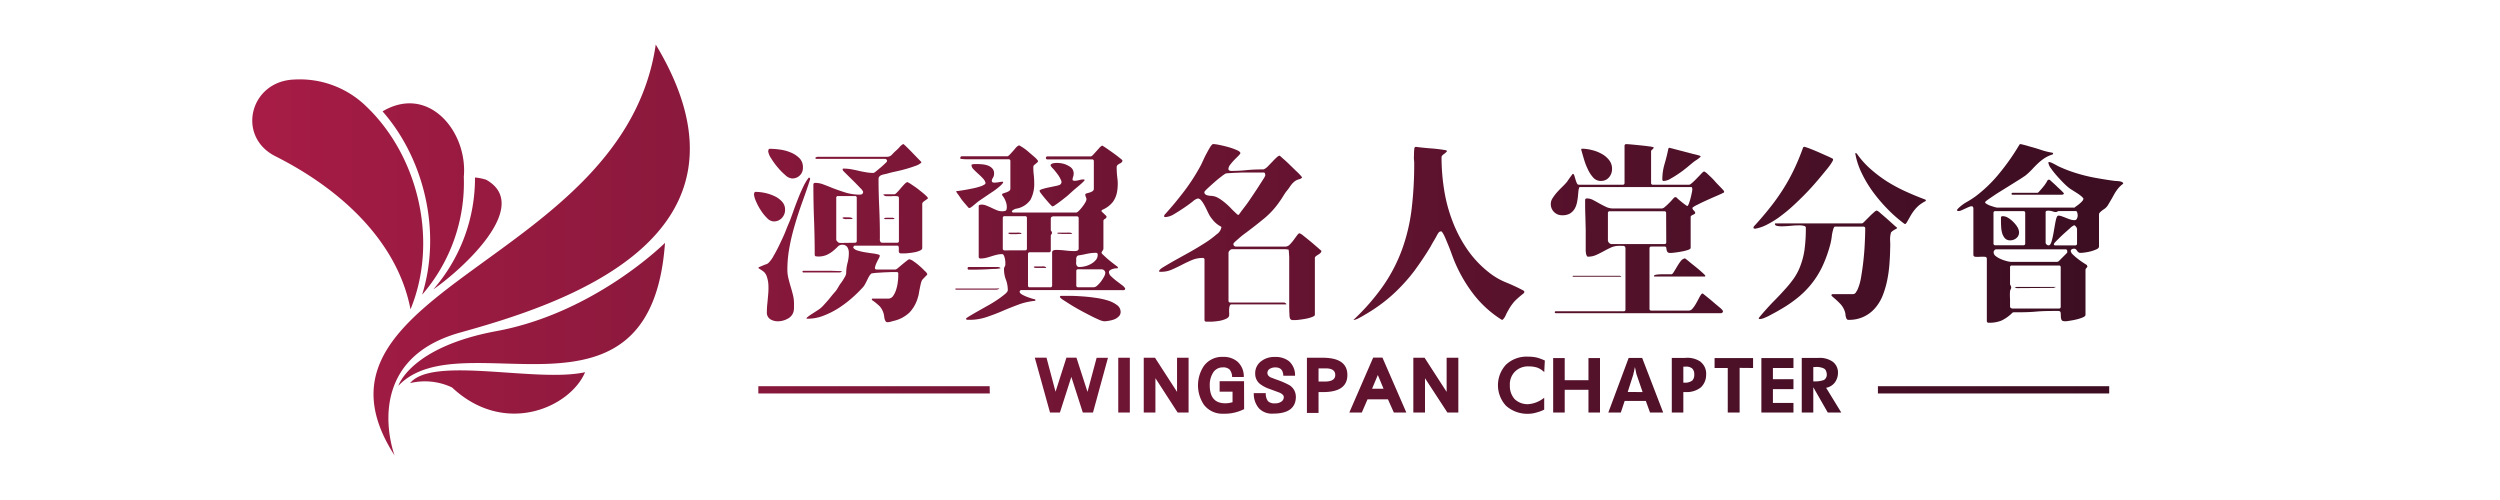 <svg id="圖層_1" data-name="圖層 1" xmlns="http://www.w3.org/2000/svg" xmlns:xlink="http://www.w3.org/1999/xlink" viewBox="0 0 600 120"><defs><style>.cls-1{fill:url(#未命名漸層_105);}</style><linearGradient id="未命名漸層_105" x1="60.57" y1="60" x2="509.64" y2="60" gradientUnits="userSpaceOnUse"><stop offset="0" stop-color="#a71c46"/><stop offset="0.44" stop-color="#711534"/><stop offset="0.8" stop-color="#4b1027"/><stop offset="0.98" stop-color="#3d0e22"/></linearGradient></defs><path class="cls-1" d="M88,25.63a22.82,22.82,0,0,0-17.4-6.54c-10.67.4-13.9,13.67-4.52,18.4,17.57,8.86,29.6,21.82,32.44,36.75h0C105.23,58,100.49,37.62,88,25.63Zm28.63,17.49A12.2,12.2,0,0,0,114,42.6a40.7,40.7,0,0,1-10,26.85C110.48,65,128,49.44,116.65,43.12Zm-5.33-.55c1.08-10.85-8.38-22.44-19.49-15.84,10.11,11.5,14.17,29.09,9.5,44A41,41,0,0,0,111.32,42.57ZM95.6,92.6c15.08-16,60.63,13.3,64-34.31,0,0-16.84,16.81-40.42,21.17C98.46,83.3,95.6,92.6,95.6,92.6Zm12.91.41c12.69,11.86,28.39,4.69,31.91-3.68-11.62,2.58-36.58-4-42,2.62A15.19,15.19,0,0,1,108.51,93Zm4.82,6.22M94.7,109.31S86.07,86.6,110.48,79.8c23.28-6.49,75.07-22.37,46.9-69.11C149.68,63.3,68.94,69.33,94.7,109.31Zm275.92-20A5,5,0,0,0,369,88.25a6.21,6.21,0,0,0-2-.31,4.43,4.43,0,0,0-3.39,1.23,4.28,4.28,0,0,0-1.24,3.31,4.68,4.68,0,0,0,1.16,3.32A4.44,4.44,0,0,0,366.76,97a6.56,6.56,0,0,0,2-.46,7.05,7.05,0,0,0,1.85-1.08v2.85a8.9,8.9,0,0,1-1.85.69,6.89,6.89,0,0,1-2.08.31,7.65,7.65,0,0,1-5.24-1.93,7.26,7.26,0,0,1,0-9.86,7.18,7.18,0,0,1,5.31-1.92,9.29,9.29,0,0,1,2.16.23,14.26,14.26,0,0,1,1.85.69ZM372.76,99V85.93h2.77v5.32h5.7V85.93H384V99h-2.77V93.56h-5.7V99Zm21.36-13.1h-3.24L386,99H389l.92-2.77H395L396,99h3.16Zm-3.47,8.17L392,89.86a2.6,2.6,0,0,1,.15-.61c.05-.31.13-.7.23-1.16.11.46.18.82.24,1.08a4.76,4.76,0,0,0,.15.69l1.46,4.24Zm17.51-7.24a5.62,5.62,0,0,0-3.77-.93h-3.16V99H404V94.1h.77a5.38,5.38,0,0,0,3.47-1.16,4.12,4.12,0,0,0,1.23-3A3.61,3.61,0,0,0,408.16,86.86Zm-2.08,4.54a2.74,2.74,0,0,1-1.69.47H404V88h.39a2.44,2.44,0,0,1,1.69.39,1.83,1.83,0,0,1,.54,1.46A1.92,1.92,0,0,1,406.08,91.4Zm11.43-3.08V99h-2.85V88.32H411.5V85.93h9.24v2.39ZM422.73,99V85.93h7.7v2.39H425.5V91h4.93v2.39H425.5v3.31h4.93V99Zm15.54-5.93a3.35,3.35,0,0,0,2-1.16,3.81,3.81,0,0,0,.84-2.31,3.25,3.25,0,0,0-1.23-2.77,5.43,5.43,0,0,0-3.46-.93h-4V99h2.77V92.94L438.66,99h3.24Zm-.61-1.85a5.66,5.66,0,0,1-2.08.31h-.39V88.09h.39a4.14,4.14,0,0,1,2.08.31c.46.2.72.69.77,1.46A1.49,1.49,0,0,1,437.66,91.25ZM265.91,85.87,262.32,99h-2.45l-2.75-8.55L254.38,99H252l-3.65-13.16h2.81l2.17,8.18,2.61-8.18h2.41L261,94.05l2.19-8.18ZM271.16,99h-2.78V85.86h2.78Zm14.1,0h-2.63l-5.33-8.24V99h-2.8V85.86h2.7l5.29,8.19V85.86h2.77Zm13.33-.81a10.36,10.36,0,0,1-5,1.1,5.54,5.54,0,0,1-4.68-2.19,8.37,8.37,0,0,1,0-9.24,5.41,5.41,0,0,1,4.63-2.21A5.12,5.12,0,0,1,297,86.8a4.73,4.73,0,0,1,1.51,3.68h-2.8a2.88,2.88,0,0,0-.63-1.82,2.26,2.26,0,0,0-1.62-.49,2.69,2.69,0,0,0-2.38,1.37,5.58,5.58,0,0,0-.74,2.94q0,4.3,3.7,4.31a5.75,5.75,0,0,0,1.77-.27V94h-3.1V91.48h5.86Zm12.42-3c0,2.72-1.83,4.08-5.47,4.08A4.29,4.29,0,0,1,302.15,98a5.32,5.32,0,0,1-1.24-3.65h2.88a3,3,0,0,0,.53,1.94,2.28,2.28,0,0,0,1.71.51,2.46,2.46,0,0,0,1.49-.41,1.28,1.28,0,0,0,.59-1.1q0-.58-1-1.05l-2.35-.87a7.9,7.9,0,0,1-2.42-1.27,3.09,3.09,0,0,1-1.09-2.43,3.53,3.53,0,0,1,1.47-3,5.09,5.09,0,0,1,3.23-1,5.23,5.23,0,0,1,3.39,1,4.43,4.43,0,0,1,1.47,3.51H308c-.05-1.34-.68-2-1.86-2a2.5,2.5,0,0,0-1.41.35,1.12,1.12,0,0,0-.55,1c0,.42.26.77.8,1.06.08,0,.54.21,1.37.51a19.41,19.41,0,0,1,3.12,1.35A3.23,3.23,0,0,1,311,95.22ZM323.37,90c0,2.73-1.95,4.1-5.83,4.1h-1.09v5h-2.79V85.86h3.8Q323.37,85.86,323.37,90Zm-2.91,0c0-1.06-.76-1.59-2.29-1.59h-1.72v3.16h1.72C319.7,91.52,320.46,91,320.46,90ZM337.52,99h-3l-1.41-3.16h-4.9L326.84,99h-3l5.72-13.17h2.23Zm-5.47-5.71L330.68,90l-1.38,3.29ZM350,99h-2.63L342,90.77V99h-2.8V85.86h2.7l5.29,8.19V85.86H350Zm-169-52.5c0-.3.13-.45.41-.45a10.9,10.9,0,0,1,2.11.24,10.6,10.6,0,0,1,2.31.76,5.62,5.62,0,0,1,1.84,1.32,2.79,2.79,0,0,1,.75,1.95,2.85,2.85,0,0,1-.77,2,2.61,2.61,0,0,1-2,.82,2.34,2.34,0,0,1-1.55-.8,10.47,10.47,0,0,1-1.52-1.89,13.09,13.09,0,0,1-1.17-2.21A5.07,5.07,0,0,1,180.94,46.51Zm13.34-3.82.09.22a.63.63,0,0,1-.05.28q-.85,2.64-1.82,5.28c-.63,1.76-1.22,3.54-1.75,5.35s-1,3.62-1.32,5.44a29.32,29.32,0,0,0-.52,5.55,8.28,8.28,0,0,0,.25,2q.24,1,.54,2c.2.65.38,1.31.55,2a8.28,8.28,0,0,1,.25,2.05v.93a4.48,4.48,0,0,1-.09.94A2.73,2.73,0,0,1,189,76.51a4.87,4.87,0,0,1-2.26.6,3.42,3.42,0,0,1-1.89-.51,1.88,1.88,0,0,1-.8-1.73,19.26,19.26,0,0,1,.12-2.09c.07-.73.14-1.46.2-2.19a17.36,17.36,0,0,0,.05-2.16,7.15,7.15,0,0,0-.37-2,2.67,2.67,0,0,0-.68-1.15,10.91,10.91,0,0,0-1.09-.76c-.15-.06-.23-.15-.23-.27s.11-.14.32-.23l.71-.29c.25-.11.51-.21.77-.3a1.42,1.42,0,0,0,.52-.27,6.84,6.84,0,0,0,1.32-1.8q.78-1.34,1.53-2.94c.5-1.06,1-2.1,1.39-3.12s.74-1.78.95-2.3c.28-.72.58-1.56.91-2.5s.7-1.89,1.07-2.84.78-1.87,1.19-2.74a12.41,12.41,0,0,1,1.3-2.2c.06-.06.1-.09.13-.09Zm-9.93-6.51c0-.31.12-.46.37-.46a18.19,18.19,0,0,1,2.36.18,10.17,10.17,0,0,1,2.6.69,6.35,6.35,0,0,1,2.1,1.36,3,3,0,0,1,.86,2.23A2.51,2.51,0,0,1,190,42.82a2.71,2.71,0,0,1-1.55-.82,15.44,15.44,0,0,1-1.87-1.91A17.27,17.27,0,0,1,185,37.88,3.81,3.81,0,0,1,184.35,36.18ZM192.73,65l1.16,0c.53,0,1.12,0,1.75,0s1.32,0,2,0h2l1.57.05a6.34,6.34,0,0,1,.89.06.85.85,0,0,1-.27.19.78.78,0,0,1-.28.09h-8.83l-.18-.18Zm29.32.14a16.94,16.94,0,0,0-1.35-1.3,13,13,0,0,0-1.47-1.14,2.44,2.44,0,0,0-1-.48,1.72,1.72,0,0,0-.63.39c-.34.26-.68.54-1.05.84l-1,.84a1.64,1.64,0,0,1-.62.39h-4.51c-.33,0-.47-.15-.43-.46a4.2,4.2,0,0,1,.32-1c.17-.38.35-.75.55-1.11a2.51,2.51,0,0,0,.29-.69.26.26,0,0,0-.13-.25l-.28-.11a9.68,9.68,0,0,0-1.39-.25c-.59-.08-1.19-.17-1.82-.28a12.16,12.16,0,0,1-1.7-.4,1.89,1.89,0,0,1-1.05-.67.71.71,0,0,1,.09-.31.28.28,0,0,1,.27-.19h10.2a.31.31,0,0,1,.3.16,1.13,1.13,0,0,1,.07.39,2.9,2.9,0,0,1,0,.43c0,.14,0,.25,0,.35a.47.47,0,0,0,.5.52l.87,0c.18,0,.5,0,1-.07a13.85,13.85,0,0,0,1.42-.2,5.73,5.73,0,0,0,1.27-.39c.38-.17.57-.37.57-.61V48.88a.51.51,0,0,1,.16-.32,1.87,1.87,0,0,1,.39-.34l.45-.32a3.37,3.37,0,0,0,.37-.3q0-.23-.69-.84c-.45-.41-1-.83-1.52-1.25s-1.12-.82-1.66-1.18a6.09,6.09,0,0,0-1.1-.64,2.54,2.54,0,0,0-.77.61c-.3.32-.6.65-.89,1s-.56.64-.82.91-.46.41-.61.41h-1.41l-.78,0a2.64,2.64,0,0,0-.5.07,1,1,0,0,0,.84.39c.41,0,.84,0,1.28,0a8.65,8.65,0,0,1,1.16,0c.33,0,.5.18.5.46V57.8a.41.41,0,0,1-.46.46c-.15,0-.42,0-.81,0l-1.26,0-1.2,0c-.37,0-.58-.05-.64-.12a1.06,1.06,0,0,1-.2-.81c0-.4,0-.7,0-.91,0-2.28-.06-4.53-.16-6.77s-.16-4.48-.16-6.76a.92.92,0,0,1,.5-.77,1.13,1.13,0,0,1,.32-.14c.18-.06.38-.11.59-.16l.59-.13.41-.12c.43-.12,1-.26,1.8-.43s1.56-.36,2.37-.59,1.55-.47,2.25-.73a4.14,4.14,0,0,0,1.46-.8l-.09-.22-.87-.89-1.34-1.39c-.47-.49-.91-.92-1.3-1.3a7.94,7.94,0,0,0-.73-.66,2.44,2.44,0,0,0-.82.64c-.3.33-.63.68-1,1s-.7.67-1,1a1.58,1.58,0,0,1-1,.43H196.1l-.32.14-.09.14.09.22.16,0,.16,0h16.39l.32.19.09.27-.09.27-.6.57c-.3.29-.63.59-1,.89s-.67.58-1,.82a1.43,1.43,0,0,1-.57.36,10.17,10.17,0,0,1-1.82-.16q-.91-.15-1.8-.36c-.59-.14-1.19-.26-1.8-.37a11.08,11.08,0,0,0-1.82-.15c-.12,0-.18.07-.18.22l.14.32,1,1,1.62,1.59c.56.57,1.06,1.08,1.5,1.55a2.87,2.87,0,0,1,.66.85.66.66,0,0,1-.23.59,1.25,1.25,0,0,1-.64.13,11.78,11.78,0,0,1-3.48-.54c-1.17-.37-2.29-.76-3.35-1.19-.57-.24-1.19-.48-1.84-.72a5.38,5.38,0,0,0-1.94-.37.4.4,0,0,0-.45.46q0,4.23.16,8.37c.1,2.76.16,5.56.16,8.38,0,.24.09.38.27.41a3.41,3.41,0,0,0,.55.05,4.8,4.8,0,0,0,2.18-.44,7.25,7.25,0,0,0,1.48-.95c.41-.35.77-.67,1.07-1a1.43,1.43,0,0,1,1-.43,1.41,1.41,0,0,1,1.28.57,2.54,2.54,0,0,1,.36,1.39,9.11,9.11,0,0,1-.32,2.43,9.66,9.66,0,0,0-.31,2.44,2.37,2.37,0,0,1-.39,1c-.26.46-.59,1-1,1.53S201,69.39,200.45,70s-1,1.19-1.44,1.73-.88,1-1.27,1.44-.7.7-.91.88a7.91,7.91,0,0,1-.71.48l-1.09.71c-.38.24-.72.47-1,.68s-.46.36-.46.46,0,.09.14.11a.94.94,0,0,0,.22,0,10.3,10.3,0,0,0,3.65-.7A19.71,19.71,0,0,0,201.17,74a27,27,0,0,0,3.28-2.46,31.82,31.82,0,0,0,2.67-2.62,4,4,0,0,0,.54-.8c.15-.29.3-.57.44-.86s.27-.57.43-.85a3.76,3.76,0,0,1,.59-.77,10.84,10.84,0,0,1,1.23-.16l1.75-.11,1.78-.07,1.34,0c.21,0,.33.08.36.25a2.7,2.7,0,0,1,0,.48c0,.36,0,.85-.09,1.48a9.43,9.43,0,0,1-.37,1.86,5.5,5.5,0,0,1-.75,1.62,1.42,1.42,0,0,1-1.2.68h-3.83l-.13.14.09.22a13.14,13.14,0,0,1,1.86,1.51,4.46,4.46,0,0,1,1,2.14,3.59,3.59,0,0,1,.07.45,2.2,2.2,0,0,0,.34,1,.42.42,0,0,0,.36.2,3,3,0,0,0,.89-.13c.29-.09.57-.17.84-.23a8.12,8.12,0,0,0,3.65-2,8.67,8.67,0,0,0,2-3.64,5.21,5.21,0,0,0,.23-1q.09-.54.21-1.11c.07-.38.15-.74.23-1.07a3.55,3.55,0,0,1,.29-.87,2.21,2.21,0,0,1,.25-.32l.41-.43.39-.39c.12-.12.18-.19.18-.22C222.64,65.81,222.44,65.51,222.05,65.09Zm-20.49-6.83A.87.87,0,0,1,201,58a.72.72,0,0,1-.3-.5v-10a.4.4,0,0,1,.46-.45h4a.4.4,0,0,1,.46.45V57.8a.41.41,0,0,1-.46.46Zm3-5.92.09.09-.13.09c-.28,0-.69,0-1.23,0a1.51,1.51,0,0,1-1.1-.22c0-.09.1-.15.28-.19a5.6,5.6,0,0,1,.64,0c.24,0,.46,0,.68,0a2.48,2.48,0,0,0,.45.05Zm8-.14h1.73l.32.14.09.13a1.43,1.43,0,0,1-.46.07c-.24,0-.51,0-.82,0s-.58,0-.84,0a1,1,0,0,1-.43-.07l.09-.13Zm16.84,17h1.19c.57,0,1.24,0,2,0l2.39,0,2.3,0c.7,0,1.29,0,1.77,0a3.41,3.41,0,0,1,.82,0,.93.93,0,0,1-.34.18,1.18,1.18,0,0,1-.38.09h-9.75l-.18-.18Zm.23-23.4c.37,0,.87-.1,1.53-.2s1.32-.23,2-.37a15.15,15.15,0,0,0,2-.5,4,4,0,0,0,1.28-.61l.09-.23a2.16,2.16,0,0,0-.62-1.11,15.12,15.12,0,0,0-1.14-1.12c-.41-.37-.78-.72-1.11-1.07a1.49,1.49,0,0,1-.5-1c0-.1.05-.16.18-.19a3.51,3.51,0,0,1,.43-.07l.47,0h.32a11.87,11.87,0,0,1,1.28.07,5,5,0,0,1,1.31.3,2.65,2.65,0,0,1,1,.68,1.69,1.69,0,0,1,.43,1.23,1.83,1.83,0,0,1-.27,1,1.54,1.54,0,0,0-.28.69.42.42,0,0,0,.32.45,2.06,2.06,0,0,0,.76,0c.3,0,.59-.07.86-.12a5.62,5.62,0,0,1,.61-.07c.12,0,.18,0,.18.14s-.28.51-.86,1-1.24,1-2,1.48l-2.19,1.48c-.7.47-1.15.8-1.37,1s-.53.43-.79.66a3.89,3.89,0,0,1-.84.57l-.28-.09c-.15-.19-.38-.45-.68-.8s-.61-.71-.91-1.09L230,46.74a5.39,5.39,0,0,1-.53-.78Zm10.52,18.53a7.82,7.82,0,0,1-1.35.16c-.71,0-1.48.08-2.29.11s-1.61.06-2.37.07l-1.6,0a.28.28,0,0,1-.31-.32c0-.22.1-.32.31-.32h6.88a1.31,1.31,0,0,1,.41.07A.54.54,0,0,1,240.08,64.31ZM242,56c0-.1.07-.15.22-.16l.32,0c.12,0,.31,0,.57,0l.8,0a6.29,6.29,0,0,1,.77,0,.81.81,0,0,1,.5.19.24.24,0,0,1-.18.11l-.23,0a5.86,5.86,0,0,0-.61.05,7.46,7.46,0,0,1-.85,0,6.65,6.65,0,0,1-.81,0A.84.84,0,0,1,242,56Zm9.1,8.14c0,.1-.08.15-.25.16l-.34,0c-.15,0-.34,0-.57,0l-.71,0a4.88,4.88,0,0,1-.68,0,.73.73,0,0,1-.45-.19c0-.09.11-.14.34-.16l.43,0,1.18,0A1.52,1.52,0,0,1,251.14,64.17Zm6.28-20.94a.82.82,0,0,0,.55.19,3.9,3.9,0,0,0,.66-.07l.68-.16a2.44,2.44,0,0,1,.62-.09,1.29,1.29,0,0,1,.25,0,.16.16,0,0,1,.16.16c0,.06-.07.16-.21.29l-.3.3c-.12.12-.37.34-.74.66l-1.33,1.12L256.17,47c-.56.45-1.09.87-1.59,1.25s-.93.69-1.3.93a1.86,1.86,0,0,1-.68.36q-.09,0-.6-.54c-.33-.36-.69-.77-1.06-1.21s-.72-.86-1-1.25a2.2,2.2,0,0,1-.45-.73c0-.15.22-.29.66-.43a14.43,14.43,0,0,1,1.52-.39l1.64-.34a4.86,4.86,0,0,0,1.05-.3.79.79,0,0,0,.29-1.09,6.72,6.72,0,0,0-.86-1.48c-.38-.5-.75-1-1.12-1.36s-.54-.68-.54-.8.29-.4.88-.48a6.32,6.32,0,0,1,1.92.09,5.15,5.15,0,0,1,1.88.8,1.88,1.88,0,0,1,.87,1.64,2.45,2.45,0,0,1-.14.8A1.76,1.76,0,0,0,257.42,43.23ZM253.74,56c0-.1.09-.15.27-.16l.36,0c.12,0,.33,0,.62,0l.91,0a8,8,0,0,1,.88,0,.87.87,0,0,1,.55.19c0,.06-.13.09-.39.11l-.47,0-.59,0q-.42,0-.87,0a6.68,6.68,0,0,1-.82-.05A.84.84,0,0,1,253.74,56ZM265,77.11a4.2,4.2,0,0,1-1.27-.39c-.61-.26-1.31-.59-2.1-1s-1.61-.83-2.46-1.3-1.63-.92-2.34-1.37-1.3-.82-1.76-1.13-.68-.54-.68-.66a.23.23,0,0,1,.25-.25l.39,0,2,0c.85,0,1.79.06,2.82.13s2.09.19,3.16.35a17.77,17.77,0,0,1,2.94.65,7,7,0,0,1,2.16,1.1,2,2,0,0,1,.84,1.61,1.44,1.44,0,0,1-.43,1.07,3.15,3.15,0,0,1-1,.69,6.24,6.24,0,0,1-1.3.36A8.2,8.2,0,0,1,265,77.11Zm4.6-7.47c.3,0,.45-.14.45-.41a2.72,2.72,0,0,0-.82-.84l-1.32-1a13.11,13.11,0,0,1-1.23-1.07,1.5,1.5,0,0,1-.54-1,.53.53,0,0,1,.25-.45,2.33,2.33,0,0,1,.59-.3,4.44,4.44,0,0,1,.68-.16,4.12,4.12,0,0,1,.53,0l.13-.19-.13-.22c-.67-.49-1.32-1-1.94-1.5s-1.22-1.07-1.8-1.64l-.09-.28a3.33,3.33,0,0,1,.28-.45.9.9,0,0,0,.18-.46V53a.48.48,0,0,1,.32-.43.9.9,0,0,0,.45-.52l-.09-.23-1.14-1.09,0-.18.18-.19a6.31,6.31,0,0,0,2.57-1.93,5.84,5.84,0,0,0,1-2.48,10.91,10.91,0,0,0,.1-2.87Q268,41.55,268,40l.13-.32a2.79,2.79,0,0,1,.71-.48,1,1,0,0,0,.57-.62l-.14-.22c-.06-.07-.31-.27-.75-.62s-.93-.72-1.48-1.11-1.07-.76-1.57-1.1-.81-.53-.93-.59a2.1,2.1,0,0,0-.71.57l-.78.87-.72.79c-.23.25-.42.37-.57.37H251.37a.36.36,0,1,0,0,.72h10.7a.4.4,0,0,1,.45.46v6.56a.69.69,0,0,1-.32.61,2.63,2.63,0,0,1-.7.32l-.71.2c-.21.07-.32.16-.32.28a1.31,1.31,0,0,0,.14.59,1.31,1.31,0,0,1,.14.59,1.86,1.86,0,0,1-.3.75,8.09,8.09,0,0,1-.71,1.05,9.65,9.65,0,0,1-.81.93c-.28.28-.49.41-.64.41h-15c-.27,0-.41-.1-.43-.2a.33.33,0,0,1,.14-.3,1.71,1.71,0,0,1,.41-.25,2.93,2.93,0,0,1,.38-.16,5.22,5.22,0,0,0,3.53-2.16,8.1,8.1,0,0,0,.89-4.12,16.83,16.83,0,0,0-.11-1.89A14.75,14.75,0,0,1,248,40a.47.47,0,0,1,.16-.34,4.06,4.06,0,0,1,.37-.32l.38-.32a.65.65,0,0,0,.23-.39,3.91,3.91,0,0,0-.77-.86c-.46-.42-1-.86-1.5-1.3s-1-.82-1.51-1.14-.73-.46-.82-.43l-.27.14a2.65,2.65,0,0,0-.57.54c-.23.28-.46.55-.71.82s-.47.53-.7.76-.4.34-.52.34H230.88a.36.36,0,0,0-.36.2.54.54,0,0,0,0,.43.14.14,0,0,0,.09,0h.09a9,9,0,0,0,1.27.09h1.28l4.39,0,4.4,0a.4.4,0,0,1,.45.46v6.56a.69.69,0,0,1-.32.61,2.82,2.82,0,0,1-.68.32l-.68.23c-.22.07-.32.19-.32.34a.75.75,0,0,0,.18.32,5,5,0,0,1,.39.59,5.93,5.93,0,0,1,.38.89,3.4,3.4,0,0,1,.19,1.11c0,.52-.09.82-.26.91a2.12,2.12,0,0,1-.93.14,3.11,3.11,0,0,1-1.2-.25c-.41-.17-.82-.35-1.23-.55s-.83-.38-1.23-.54a3.14,3.14,0,0,0-1.21-.26,1.91,1.91,0,0,0-.43.07.3.3,0,0,0-.25.3V61.58a.4.4,0,0,0,.45.46,5.68,5.68,0,0,0,1.32-.16c.43-.11.85-.23,1.28-.37s.85-.26,1.27-.36a5.3,5.3,0,0,1,1.32-.16c.15,0,.28.1.39.32a2.87,2.87,0,0,1,.25.75,5.1,5.1,0,0,1,.11.84c0,.27,0,.47,0,.59a1,1,0,0,1-.16.52,1,1,0,0,0-.16.57,7.13,7.13,0,0,0,.45,2.53,7,7,0,0,1,.46,2.53q0,.4-.75,1A21.17,21.17,0,0,1,239.28,72c-.74.49-1.55,1-2.41,1.46l-2.42,1.37c-.74.42-1.36.79-1.86,1.09s-.75.5-.75.59.12.24.36.25l.5,0a12.82,12.82,0,0,0,4-.64c1.29-.43,2.57-.91,3.84-1.46s2.57-1.06,3.87-1.55a15.54,15.54,0,0,1,4-.91l.13-.18-.13-.18a7.82,7.82,0,0,1-.87-.23c-.39-.12-.8-.26-1.23-.43a7.17,7.17,0,0,1-1.11-.55c-.32-.2-.48-.4-.48-.61s.15-.41.46-.41Zm-5.24-5a.89.89,0,0,1,.64.25.81.81,0,0,1,.27.62,2.2,2.2,0,0,1-.29.88,8.07,8.07,0,0,1-.73,1.14,6.17,6.17,0,0,1-.91,1,1.41,1.41,0,0,1-.8.41h-3.78a.4.4,0,0,1-.45-.45V65.09a.4.4,0,0,1,.45-.46Zm-3.53-3.71a9.39,9.39,0,0,1,2.17-.25.4.4,0,0,1,.45.45A1.94,1.94,0,0,1,263,62.4a4.18,4.18,0,0,1-1.14.93,5.41,5.41,0,0,1-1.44.57,5.83,5.83,0,0,1-1.34.18.71.71,0,0,1-.57-.2,1.32,1.32,0,0,1-.22-.48,1.63,1.63,0,0,1,0-.59c0-.21,0-.41,0-.59a1.21,1.21,0,0,1,.23-.78l.23-.13A20.47,20.47,0,0,0,260.81,60.92ZM246.72,61a.41.41,0,0,1,.46-.46h4.55a.4.4,0,0,0,.46-.45V56.62a.53.53,0,0,1,.16-.39.63.63,0,0,0,.11-.52l-.27-.46V52.38l.13-.32.05,0,.32-.14h5.73a.41.41,0,0,1,.46.46v7.28c0,.4-.33.6-1,.6a19.52,19.52,0,0,1-2.19-.14,19.49,19.49,0,0,0-2.18-.14c-.67,0-1,.2-1,.59v7.93a.4.4,0,0,1-.46.45h-4.87a.4.4,0,0,1-.46-.45Zm-5.6-.91a.4.4,0,0,1-.45-.46V52.34a.4.4,0,0,1,.45-.46H246a.41.41,0,0,1,.46.46v7.28a.4.4,0,0,1-.46.46Zm76,.09c-.19-.15-.53-.46-1.05-.91s-1.07-.93-1.66-1.41-1.13-.92-1.62-1.3a2.6,2.6,0,0,0-.91-.57c-.15,0-.35.17-.59.5s-.51.7-.8,1.09a10,10,0,0,1-.93,1.1,1.48,1.48,0,0,1-1.05.5h-12l-.32-.14a.93.93,0,0,1-.18-.5c0-.09.14-.27.43-.55l1-.88c.36-.32.72-.61,1.07-.87l.7-.52q2.19-1.64,4.24-3.33a19.71,19.71,0,0,0,3.64-4c.24-.33.52-.74.82-1.23s.62-1,1-1.45.67-.94,1-1.37a4.62,4.62,0,0,1,1-.95,3.13,3.13,0,0,1,.87-.37,1.42,1.42,0,0,0,.73-.41,2.48,2.48,0,0,0-.46-.59c-.27-.3-.6-.65-1-1l-1.25-1.22c-.45-.44-.87-.84-1.25-1.19l-1-.88a2.25,2.25,0,0,0-.45-.37c-.16,0-.39.14-.71.43s-.66.62-1,1l-1.07,1.1a3.13,3.13,0,0,1-.84.66.71.71,0,0,1-.39.11l-.39,0c-1.21,0-2.42.06-3.62.18s-2.4.18-3.62.18a1,1,0,0,1-.43-.11.41.41,0,0,1-.21-.39,1.8,1.8,0,0,1,.44-1,12.8,12.8,0,0,1,1-1.17l1-1c.29-.3.43-.5.43-.59,0-.24-.29-.5-.89-.75a14.9,14.9,0,0,0-2-.71c-.74-.21-1.47-.38-2.18-.52a9.54,9.54,0,0,0-1.44-.21c-.18,0-.42.23-.71.68s-.58,1-.88,1.55-.59,1.15-.84,1.71-.44.93-.53,1.12a47.42,47.42,0,0,1-3.91,6.12q-2.19,2.9-4.65,5.62a.76.76,0,0,0-.27.5c0,.16.09.23.27.23a4.41,4.41,0,0,0,2.1-.7c.82-.48,1.62-1,2.41-1.53s1.49-1.05,2.09-1.52a3,3,0,0,1,1.19-.71,1,1,0,0,1,.75.36,5,5,0,0,1,.64.87c.19.33.38.67.54,1l.39.8c.15.33.32.65.5,1a7.13,7.13,0,0,0,.64.9,6.07,6.07,0,0,0,2,1.74c.15.09.23.16.23.22A2.6,2.6,0,0,1,292,56.23a22,22,0,0,1-2.76,2.05c-1.11.71-2.3,1.43-3.59,2.16l-3.6,2c-1.11.62-2,1.16-2.76,1.61s-1.09.78-1.09,1,.07.18.21.18h.29a6.26,6.26,0,0,0,2.53-.52c.8-.35,1.6-.73,2.39-1.14s1.59-.79,2.41-1.14a6.56,6.56,0,0,1,2.6-.52.4.4,0,0,1,.45.45V76.74a.41.41,0,0,0,.46.46c.27,0,.7,0,1.29,0a17,17,0,0,0,1.83-.2,6.31,6.31,0,0,0,1.64-.51c.47-.22.7-.52.7-.88a5.83,5.83,0,0,0,0-.6,5.79,5.79,0,0,1,0-.84,2.93,2.93,0,0,1,.14-.77c.08-.23.2-.34.39-.34h13a.32.32,0,0,0,.23-.09,1.75,1.75,0,0,0-.27-.23.61.61,0,0,0-.32-.14H295.3a.4.4,0,0,1-.46-.45V60.58l.14-.32.32-.32.32-.14h1.55c.76,0,1.63,0,2.61,0l3.08,0h3c.93,0,1.7,0,2.32,0a8.46,8.46,0,0,1,1.07.1,3.67,3.67,0,0,1,.09.63c0,.34.06.7.07,1.1s0,.75,0,1.09V70.3q0,1.58,0,2.91t.06,2.25a3.08,3.08,0,0,0,.14,1,.74.74,0,0,0,.57.36h.7q.29,0,1-.09c.52-.06,1.05-.14,1.6-.25a8.37,8.37,0,0,0,1.45-.41c.43-.17.64-.34.64-.52V61.9a.55.55,0,0,1,.2-.37,3.69,3.69,0,0,1,.48-.34,4.5,4.5,0,0,0,.53-.36,1.19,1.19,0,0,0,.34-.43Zm-22-10.5a15.82,15.82,0,0,0-2-1.7,8.91,8.91,0,0,0-.93-.57,3.29,3.29,0,0,0-1-.34,3.82,3.82,0,0,0-.59-.07c-.24,0-.48-.05-.7-.09a1.62,1.62,0,0,1-.6-.25.66.66,0,0,1-.25-.55c0-.12.24-.4.71-.84s1-.92,1.59-1.44,1.16-1,1.71-1.41a8.9,8.9,0,0,1,1.09-.77,3.56,3.56,0,0,1,.73-.09l1.55-.09c.6,0,1.27-.06,2-.07l2.05,0,1.73,0,1,0a.36.36,0,0,1,.39.23,1.83,1.83,0,0,1,.07.46,3.22,3.22,0,0,1-.44.84c-.28.47-.64,1-1.07,1.68s-.89,1.37-1.41,2.14-1,1.51-1.5,2.19L298,50.59l-.73,1-.28-.09Q296,50.61,295.12,49.67Zm52.17-13.4a3.8,3.8,0,0,1-.79.73c-.35.24-.53.48-.53.73a49.82,49.82,0,0,0,.62,7.8,36.58,36.58,0,0,0,2,7.51,31.74,31.74,0,0,0,3.57,6.83,25,25,0,0,0,5.4,5.67,16.31,16.31,0,0,0,3.84,2.21q2.07.84,4.08,1.89c.24.12.36.26.36.41s-.12.32-.36.5a19.71,19.71,0,0,0-2,1.77A11.25,11.25,0,0,0,362,74.46a9.68,9.68,0,0,0-.62,1.19,3.35,3.35,0,0,1-.74,1.09.39.39,0,0,1-.23,0,25.9,25.9,0,0,1-6.95-6.37,35,35,0,0,1-4.62-8.24q-.23-.59-.57-1.53c-.22-.62-.47-1.25-.73-1.88s-.51-1.25-.77-1.82a6.67,6.67,0,0,0-.75-1.33.68.68,0,0,0-.73.23,5.09,5.09,0,0,0-.48.78,8.08,8.08,0,0,1-.43.77c-.3.52-.6,1-.89,1.55s-.6,1-.93,1.55c-1.06,1.67-2.12,3.2-3.16,4.62A41.65,41.65,0,0,1,336,69a36.46,36.46,0,0,1-3.85,3.46,40.14,40.14,0,0,1-4.66,3.12c-.34.21-.76.45-1.28.72a4.29,4.29,0,0,1-1.32.51l0-.1a51.78,51.78,0,0,0,7.24-8.35,38.62,38.62,0,0,0,4.43-8.67,43.93,43.93,0,0,0,2.23-9.52,90.26,90.26,0,0,0,.62-11c0-.12,0-.39-.05-.82s0-.86,0-1.32a9.28,9.28,0,0,1,.07-1.23c0-.36.16-.55.34-.55h.09c1.21.16,2.43.28,3.64.37a36.12,36.12,0,0,1,3.6.45Zm30.23,29.91h11.25l.31.13.05,0-.09.09H377.52l-.14-.14Zm6.69-22.76a2.41,2.41,0,0,1-1.84-.82,8,8,0,0,1-1.3-2,16.11,16.11,0,0,1-.91-2.37c-.24-.82-.44-1.5-.59-2.05a1.11,1.11,0,0,1-.07-.29c0-.14.05-.21.21-.21A9.83,9.83,0,0,1,382,36a9.06,9.06,0,0,1,2.34.89,5.7,5.7,0,0,1,1.82,1.5,3.29,3.29,0,0,1,.73,2.14,3,3,0,0,1-.7,2A2.42,2.42,0,0,1,384.21,43.42Zm23,5.8c.65-.35,1.39-.71,2.23-1.09s1.64-.74,2.41-1.07,1.29-.56,1.53-.69a1.11,1.11,0,0,1,.27-.13c.09,0,.14-.12.14-.27s-.24-.39-.71-.89-1-1-1.55-1.64-1.09-1.12-1.61-1.6a3.34,3.34,0,0,0-.91-.7c-.12,0-.34.16-.66.5l-1.05,1.09c-.38.4-.75.76-1.12,1.09s-.63.51-.81.51h-8.65a.41.41,0,0,1-.46-.46v-7.6l.09-.23a2.43,2.43,0,0,0,.34-.3.68.68,0,0,0,.21-.38,4.26,4.26,0,0,0-1.07-.23c-.62-.09-1.32-.17-2.07-.25l-2.14-.21c-.67-.06-1.1-.09-1.28-.09a.4.4,0,0,0-.45.46v8.83a.41.41,0,0,1-.46.46H378.93c-.21,0-.38-.14-.5-.41a7.14,7.14,0,0,1-.32-.89c-.09-.32-.18-.62-.27-.89s-.2-.41-.32-.41-.15.08-.27.25l-.44.59-.45.64a3.85,3.85,0,0,0-.25.39c-.28.33-.63.71-1.07,1.14s-.87.87-1.3,1.34a10.63,10.63,0,0,0-1.09,1.43,2.57,2.57,0,0,0-.46,1.37A2.67,2.67,0,0,0,375,51.66a3.47,3.47,0,0,0,1.78-.41,3.38,3.38,0,0,0,1.09-1.07,4.81,4.81,0,0,0,.59-1.51,15.63,15.63,0,0,0,.27-1.75c0-.27.06-.55.07-.82a3.76,3.76,0,0,1,.12-.77L379,45a.35.35,0,0,1,.3-.11h26.59c.12,0,.19.07.22.23a2,2,0,0,1,.05.31,5.62,5.62,0,0,1-.14.89c-.09.44-.19.89-.31,1.34s-.25.87-.39,1.23-.25.55-.34.55a1.51,1.51,0,0,1-.48-.27c-.26-.18-.54-.4-.84-.64s-.58-.47-.82-.68a3.11,3.11,0,0,1-.46-.46l-.27-.09-.27.09c-.13.12-.32.33-.57.62s-.54.58-.85.88a10.3,10.3,0,0,1-.88.8,1.31,1.31,0,0,1-.62.34H387.13a3.83,3.83,0,0,1-1.71-.39c-.53-.25-1.06-.53-1.57-.81s-1-.57-1.5-.82a3.1,3.1,0,0,0-1.46-.39c-.31,0-.46.14-.46.41,0,1.18,0,2.37.05,3.57l.09,3.58c0,.36,0,.82,0,1.39s0,1.13,0,1.72,0,1.15,0,1.67a4.42,4.42,0,0,0,.16,1.23l.15.29a.33.33,0,0,0,.3.12,4.62,4.62,0,0,0,1.91-.41c.61-.28,1.2-.57,1.78-.89s1.16-.62,1.75-.89a4.62,4.62,0,0,1,1.94-.41,3.88,3.88,0,0,1,.57,0,3.6,3.6,0,0,0,.56,0l.37.23a.5.5,0,0,0,0,.16.54.54,0,0,1,.05.16v14.7a.4.4,0,0,1-.46.46H373.38c-.16,0-.23.07-.23.22s.07.23.23.23h39.74l.32-.18.09-.27-.14-.27a5.33,5.33,0,0,0-.72-.69c-.46-.39-1-.82-1.51-1.27s-1.07-.89-1.57-1.3l-.93-.75-.27.09a5.46,5.46,0,0,0-.62,1c-.23.44-.47.89-.73,1.34a7.51,7.51,0,0,1-.82,1.19,1.2,1.2,0,0,1-.88.49h-9a.4.4,0,0,1-.46-.45V59.62a.4.4,0,0,1,.46-.45h3.18c.21,0,.34.08.37.25s.06.34.09.52a1.44,1.44,0,0,0,.2.52c.11.17.35.25.71.25a8.56,8.56,0,0,0,1.05-.09c.51-.06,1.06-.14,1.64-.25a10.21,10.21,0,0,0,1.52-.38c.44-.15.66-.32.66-.5V52.06a.34.34,0,0,1,.16-.29,3.1,3.1,0,0,1,.36-.21,2.38,2.38,0,0,0,.39-.2.34.34,0,0,0,.18-.3c0-.12-.11-.3-.34-.54a1,1,0,0,1-.34-.6C406.2,49.8,406.53,49.57,407.18,49.22Zm-7.31,8.9a.4.4,0,0,1-.45.45H386.67l-.32-.13-.32-.32-.13-.32V51.15a.4.4,0,0,1,.45-.45h13.07a.4.4,0,0,1,.45.45ZM404.38,62c.15.1.49.35,1,.78s1.08.87,1.66,1.34,1.09.91,1.54,1.32.69.66.69.75a.17.17,0,0,1-.14.18.8.8,0,0,1-.23,0H397.1a.13.13,0,0,1-.14-.14c0-.15.19-.25.57-.31a8.37,8.37,0,0,1,1.3-.09c.48,0,.95,0,1.41,0l.91,0c.15,0,.35-.2.59-.6s.51-.83.8-1.32a12.09,12.09,0,0,1,.91-1.34A1.75,1.75,0,0,1,404.38,62Zm-3.73-26.54,2.45.64,2.46.64c.43.12.85.23,1.26.32a10.83,10.83,0,0,1,1.25.36l.09.18-.14.14a7.17,7.17,0,0,1-.84.64,9.18,9.18,0,0,0-.89.63l-1.41,1.17c-.61.49-1.25,1-1.94,1.45a22.43,22.43,0,0,1-2,1.25,3.48,3.48,0,0,1-1.61.55.32.32,0,0,1-.37-.36,13,13,0,0,1,.55-3.76c.36-1.23.67-2.47.91-3.71ZM433,35.22a11.32,11.32,0,0,1,1.37.45c.64.25,1.3.52,2,.82l2,.89q1,.43,1.38.66c.13,0,.19.12.19.28a.36.36,0,0,0-.05.13.12.12,0,0,1,0,.09,11.83,11.83,0,0,1-1.19,1.76c-.45.56-.89,1.1-1.32,1.61-.54.67-1.2,1.44-1.95,2.3s-1.58,1.75-2.46,2.64-1.82,1.79-2.8,2.69-2,1.71-3,2.46a21.41,21.41,0,0,1-3,1.86,10,10,0,0,1-2.75,1,.67.67,0,0,1-.34,0c-.17,0-.25-.09-.25-.24a.73.73,0,0,1,.27-.46q2-2.19,3.71-4.35a51.56,51.56,0,0,0,3.14-4.41,45.2,45.2,0,0,0,2.62-4.74,55.17,55.17,0,0,0,2.19-5.3Zm14.21,18.21.61-.61c.32-.32.66-.66,1-1s.69-.66,1-.92a1.54,1.54,0,0,1,.59-.38,2.82,2.82,0,0,1,.82.57l1.5,1.29,1.55,1.39c.48.44.8.72,1,.85l-.1.27a4.5,4.5,0,0,0-1.32.86,5.76,5.76,0,0,0-.23,2,18.31,18.31,0,0,1,0,2.1c0,1.12-.08,2.32-.17,3.59a30.62,30.62,0,0,1-.53,3.81,22.32,22.32,0,0,1-1.05,3.59,10.59,10.59,0,0,1-1.77,3,8.1,8.1,0,0,1-6.54,2.92.41.41,0,0,1-.36-.21,1.48,1.48,0,0,1-.2-.48,3.39,3.39,0,0,1-.1-.57,1.82,1.82,0,0,0-.06-.43A5,5,0,0,0,441.74,73,19.63,19.63,0,0,0,440,71.37a2.56,2.56,0,0,0-.27-.23.4.4,0,0,1-.18-.32c0-.12.1-.2.32-.23l.41,0h4.37a.84.84,0,0,0,.75-.39c.16-.26.31-.51.43-.75a11.9,11.9,0,0,0,.84-3q.35-2,.57-4.11c.16-1.44.26-2.85.32-4.22s.09-2.45.09-3.27a.4.4,0,0,0-.45-.46h-6.7c-.15,0-.25,0-.29.12a2.35,2.35,0,0,0-.16.29,9.45,9.45,0,0,0-.43,2,14.25,14.25,0,0,1-.39,2,31.85,31.85,0,0,1-1.82,5.05,21.27,21.27,0,0,1-2.53,4.12,21.85,21.85,0,0,1-3.41,3.46,31.46,31.46,0,0,1-4.44,3c-.24.15-.58.34-1,.57l-1.32.71a12.62,12.62,0,0,1-1.32.61,2.92,2.92,0,0,1-1,.25c-.25,0-.34-.06-.28-.18a1.93,1.93,0,0,1,.19-.32q1.77-2.1,3.29-3.66c1-1,1.94-2,2.76-2.92a26.28,26.28,0,0,0,2.16-2.66,13.35,13.35,0,0,0,1.57-3,17.65,17.65,0,0,0,1-3.87,38.12,38.12,0,0,0,.32-5.3c0-.25-.18-.41-.55-.48a5.56,5.56,0,0,0-1.37-.09c-.54,0-1.14.05-1.79.11s-1.26.1-1.8.11a5.6,5.6,0,0,1-1.37-.09q-.54-.1-.54-.48c0-.09.07-.13.22-.13h20.72ZM445.4,36.72l.23.14A20.68,20.68,0,0,0,449,40.62a32.06,32.06,0,0,0,4,3A38.25,38.25,0,0,0,457.47,46q2.31,1.05,4.64,1.91l.13.18-.13.19a9.27,9.27,0,0,0-1.55,1,9.14,9.14,0,0,0-1.14,1.19,11.93,11.93,0,0,0-.91,1.36c-.27.49-.57,1-.91,1.6a1.56,1.56,0,0,0-.16.2.21.21,0,0,1-.2.12.45.45,0,0,1-.32-.14,32.46,32.46,0,0,1-3.8-3.33,38.2,38.2,0,0,1-3.51-4.09,28.34,28.34,0,0,1-2.77-4.58,17.77,17.77,0,0,1-1.58-4.8Zm34.83,16.16v-.66c0-.22.15-.34.45-.34a2.45,2.45,0,0,1,1.25.39,6,6,0,0,1,1.26,1,6.34,6.34,0,0,1,1,1.25,2.56,2.56,0,0,1,.38,1.25,1.68,1.68,0,0,1-.66,1.39,2.23,2.23,0,0,1-1.43.52,1.64,1.64,0,0,1-1.32-.52,3.27,3.27,0,0,1-.66-1.27,6.84,6.84,0,0,1-.23-1.57C480.24,53.75,480.23,53.28,480.23,52.88Zm9-6.73c.43-.46.83-.92,1.21-1.39a8.66,8.66,0,0,0,1-1.53l.27-.13.27.09c.19.18.44.42.78.72s.68.62,1,.94.7.63,1,.93.5.52.59.64l-.09.18-.32.14H483a.23.23,0,0,1,0-.46h6Zm-5.23,23-.5-.23a3.21,3.21,0,0,1,.73-.06c.45,0,1,0,1.7,0h2.21q1.19,0,2.25,0l1.87,0h1l.09,0a.18.18,0,0,0,.1,0l-.55.23Zm25.26-25.49a4.26,4.26,0,0,0-1.13-.21,8.16,8.16,0,0,1-1.14-.11q-1-.13-2-.3c-.66-.1-1.32-.22-2-.34a39.46,39.46,0,0,1-4.51-1.09A32.21,32.21,0,0,1,494.21,40a5.77,5.77,0,0,1-.55-.28l-.66-.36c-.23-.12-.45-.23-.66-.32a1.42,1.42,0,0,0-.5-.14c-.15,0-.23,0-.23.14a2.8,2.8,0,0,0,.59,1.32,18.43,18.43,0,0,0,1.39,1.77q.8.91,1.59,1.71c.53.53.94.9,1.21,1.12a7.31,7.31,0,0,0,.87.61l1.09.69a11,11,0,0,1,1,.7,3.61,3.61,0,0,1,.68.68,1,1,0,0,1-.27.6,6,6,0,0,1-.62.61,7.36,7.36,0,0,1-.7.55,3.29,3.29,0,0,0-.55.43H479.36a3.08,3.08,0,0,1-.66-.14c-.31-.09-.64-.2-1-.32a4.49,4.49,0,0,1-.88-.41c-.26-.15-.39-.28-.39-.41s.21-.29.64-.61,1-.68,1.59-1.09S480,46,480.8,45.49L483,44.12l1.89-1.18,1.14-.75a16.76,16.76,0,0,0,1.57-1.44c.47-.5.94-1,1.43-1.46A11.32,11.32,0,0,1,490.63,38a7.56,7.56,0,0,1,2-.93l.14-.23-.14-.18a16.14,16.14,0,0,1-2.8-.69c-.89-.3-1.81-.57-2.75-.82L486.6,35l-.66-.18-.64-.16a1.81,1.81,0,0,0-.38-.07c-.12,0-.2,0-.23.11a.6.6,0,0,1-.14.21A53.21,53.21,0,0,1,480,41.41a32.87,32.87,0,0,1-5.78,5.65A22.61,22.61,0,0,1,472,48.49a9.74,9.74,0,0,0-2.07,1.57l-.16.18a.37.37,0,0,0-.07.19c0,.15.11.22.32.22a2,2,0,0,0,.84-.22l1-.46c.32-.15.62-.28.91-.39a.9.9,0,0,1,.7,0l.14.32V61.17c0,.27.17.42.5.46a10.13,10.13,0,0,0,1.12,0,8,8,0,0,1,1.11,0c.34,0,.5.2.5.5V77a.41.41,0,0,0,.46.46,7.78,7.78,0,0,0,3.05-.52,9.55,9.55,0,0,0,2.55-1.8.5.5,0,0,1,.36-.19c1.79,0,3.57,0,5.33-.16s3.54-.16,5.33-.16q.58,0,.63.39a7.3,7.3,0,0,1,.05.84,2.57,2.57,0,0,0,.14.85c.09.25.38.39.86.39.18,0,.55,0,1.09-.12a14.84,14.84,0,0,0,1.67-.32,8.82,8.82,0,0,0,1.5-.48q.66-.27.66-.63V64.77a.69.69,0,0,1,.25-.48c.16-.17.23-.31.2-.43l-.09-.1s0-.07,0-.13L499.9,63c-.43-.28-.86-.59-1.3-.94a12,12,0,0,1-1.14-1,1.41,1.41,0,0,1-.48-.82.45.45,0,0,1,.25-.41,1,1,0,0,1,.48-.14.73.73,0,0,1,.52.16,1.87,1.87,0,0,1,.28.35,1.28,1.28,0,0,0,.29.33.8.8,0,0,0,.55.16,7.75,7.75,0,0,0,1-.09,11.56,11.56,0,0,0,1.47-.29,9.17,9.17,0,0,0,1.35-.48c.39-.18.59-.41.59-.68V56.73c0-.59,0-1.21,0-1.84s0-1.23,0-1.78,0-1,0-1.36a2.12,2.12,0,0,1,.07-.6,5.68,5.68,0,0,1,1.07-.91,3.13,3.13,0,0,0,1-1c.3-.48.58-1,.82-1.39s.48-.87.73-1.3a10.51,10.51,0,0,1,.84-1.25,6.41,6.41,0,0,1,1.21-1.16l.09-.18A.8.8,0,0,0,509.27,43.69Zm-30.82,7.46a.4.4,0,0,1,.46-.45h6.69a.4.4,0,0,1,.46.45v7.29a.4.4,0,0,1-.46.45h-6.69a.4.4,0,0,1-.46-.45ZM494.57,73.6a.4.4,0,0,1-.46.45h-11.2l-.31-.13-.05,0-.14-.32c0-.6,0-1.23,0-1.86a12.88,12.88,0,0,1,0-1.87c0-.12.09-.27.16-.46a1.18,1.18,0,0,0,.12-.36.91.91,0,0,0-.14-.52.74.74,0,0,1-.14-.39V64.17a.4.4,0,0,1,.46-.45h11.24a.4.4,0,0,1,.46.45Zm1.5-12.89-2,2-.32.14h-11a4.79,4.79,0,0,1-1.11-.18,9.38,9.38,0,0,1-1.41-.48,4.84,4.84,0,0,1-1.23-.71,1.15,1.15,0,0,1-.53-.91.75.75,0,0,1,.19-.5.56.56,0,0,1,.45-.23h16.66c.21,0,.34.14.37.42S496.13,60.66,496.07,60.71Zm2.42-2.27a.4.4,0,0,1-.46.45h-4.78a.28.28,0,0,1-.32-.32c0-.09.23-.38.71-.86s1-1,1.57-1.52,1.12-1,1.64-1.46a2.81,2.81,0,0,1,.95-.66c.12,0,.27.11.43.34a1.06,1.06,0,0,1,.26.52Zm-.05-5.94a.59.59,0,0,1-.55.34,3.28,3.28,0,0,1-1-.16c-.34-.11-.67-.23-1-.37l-1-.38a2.56,2.56,0,0,0-.89-.18c-.25,0-.44.37-.6,1.11s-.3,1.57-.45,2.46-.32,1.72-.52,2.46-.45,1.11-.75,1.11a.72.72,0,0,1-.48-.2.56.56,0,0,1-.25-.43V51c0-.24.1-.38.29-.41a2.47,2.47,0,0,1,.71,0c.27,0,.54.11.8.18a2.15,2.15,0,0,0,.61.12.73.73,0,0,0,.41-.12.72.72,0,0,1,.36-.11h4.1c.12,0,.22.11.3.34a2.48,2.48,0,0,1,.11.73A1.55,1.55,0,0,1,498.44,52.5ZM237.55,94.43H182V92.69h55.52Zm268.66,0H450.7V92.69h55.51Z"/></svg>